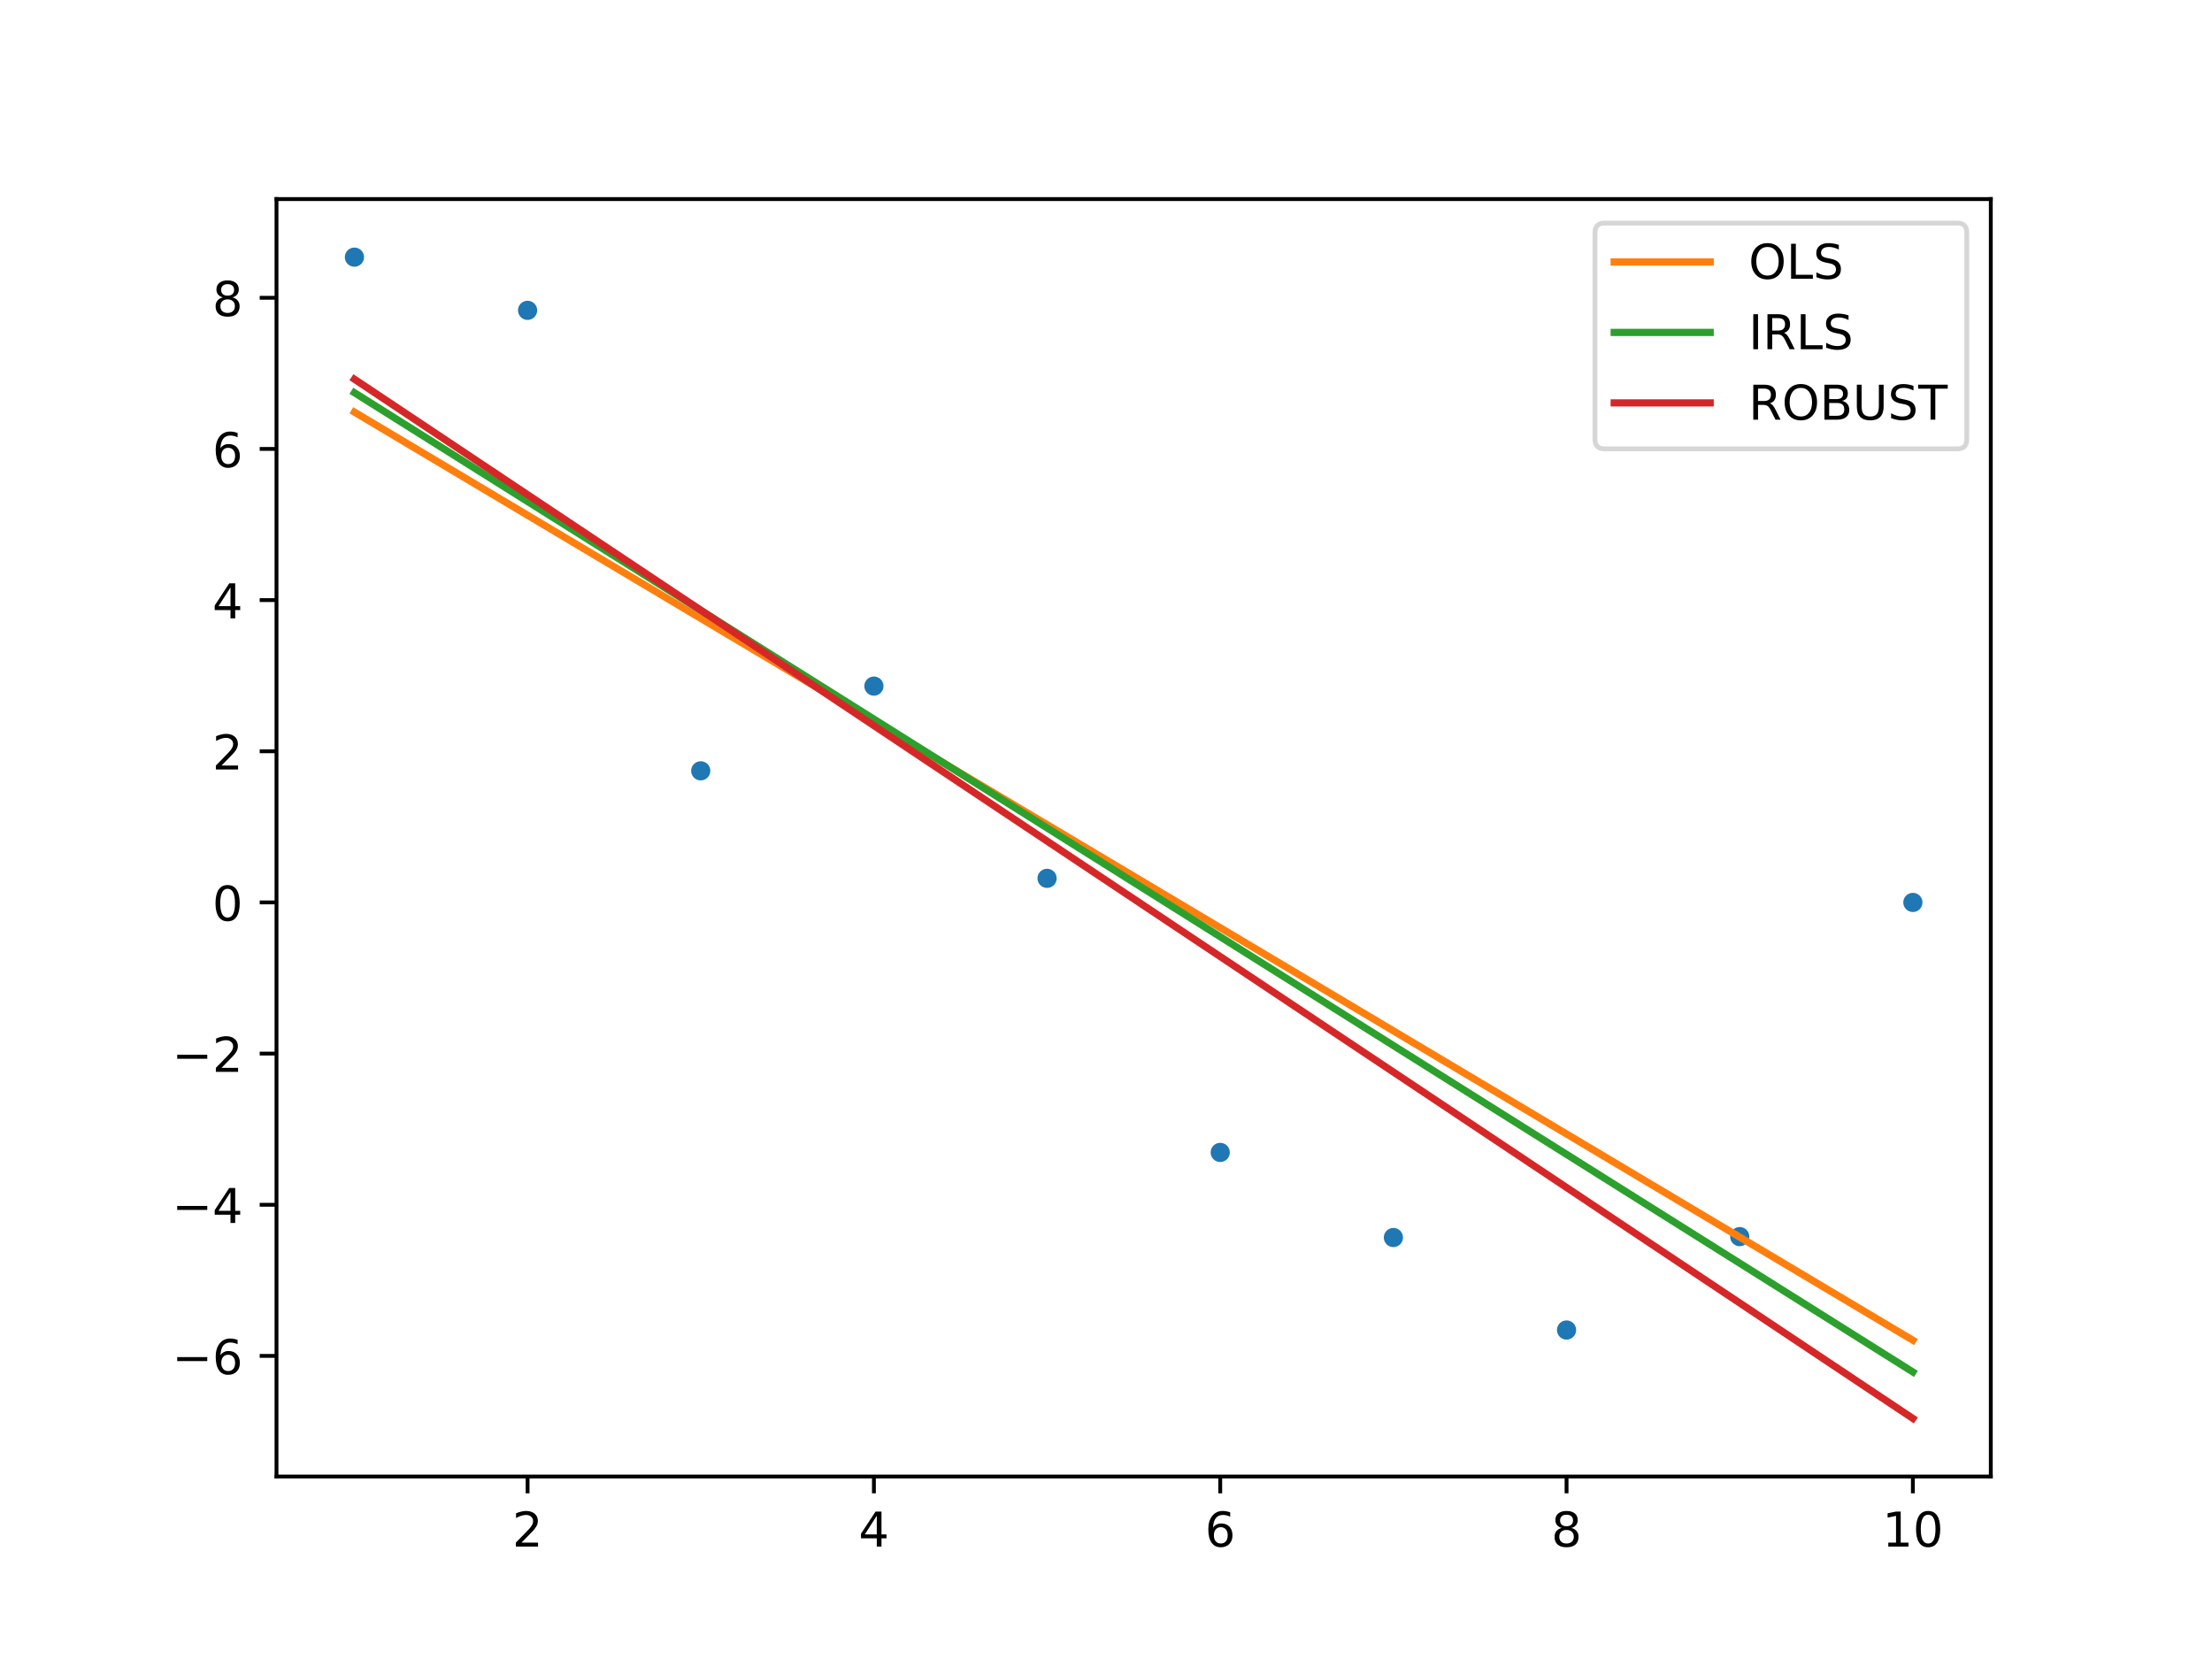 <?xml version="1.0" encoding="utf-8" standalone="no"?>
<!DOCTYPE svg PUBLIC "-//W3C//DTD SVG 1.1//EN"
  "http://www.w3.org/Graphics/SVG/1.1/DTD/svg11.dtd">
<!-- Created with matplotlib (https://matplotlib.org/) -->
<svg height="345.6pt" version="1.1" viewBox="0 0 460.8 345.6" width="460.8pt" xmlns="http://www.w3.org/2000/svg" xmlns:xlink="http://www.w3.org/1999/xlink">
 <defs>
  <style type="text/css">*{stroke-linecap:butt;stroke-linejoin:round;}</style>
 </defs>
 <g id="figure_1">
  <g id="patch_1">
   <path d="M 0 345.6 
L 460.8 345.6 
L 460.8 0 
L 0 0 
z
" style="fill:#ffffff;"/>
  </g>
  <g id="axes_1">
   <g id="patch_2">
    <path d="M 57.6 307.584 
L 414.72 307.584 
L 414.72 41.472 
L 57.6 41.472 
z
" style="fill:#ffffff;"/>
   </g>
   <g id="matplotlib.axis_1">
    <g id="xtick_1">
     <g id="line2d_1">
      <defs>
       <path d="M 0 0 
L 0 3.5 
" id="meb953def2d" style="stroke:#000000;stroke-width:0.8;"/>
      </defs>
      <g>
       <use style="stroke:#000000;stroke-width:0.8;" x="109.905" xlink:href="#meb953def2d" y="307.584"/>
      </g>
     </g>
     <g id="text_1">
      <!-- 2 -->
      <g transform="translate(106.724 322.182)scale(0.1 -0.1)">
       <defs>
        <path d="M 19.188 8.297 
L 53.609 8.297 
L 53.609 0 
L 7.328 0 
L 7.328 8.297 
Q 12.938 14.109 22.625 23.891 
Q 32.328 33.688 34.812 36.531 
Q 39.547 41.844 41.422 45.531 
Q 43.312 49.219 43.312 52.781 
Q 43.312 58.594 39.234 62.25 
Q 35.156 65.922 28.609 65.922 
Q 23.969 65.922 18.812 64.312 
Q 13.672 62.703 7.812 59.422 
L 7.812 69.391 
Q 13.766 71.781 18.938 73 
Q 24.125 74.219 28.422 74.219 
Q 39.75 74.219 46.484 68.547 
Q 53.219 62.891 53.219 53.422 
Q 53.219 48.922 51.531 44.891 
Q 49.859 40.875 45.406 35.406 
Q 44.188 33.984 37.641 27.219 
Q 31.109 20.453 19.188 8.297 
z
" id="DejaVuSans-50"/>
       </defs>
       <use xlink:href="#DejaVuSans-50"/>
      </g>
     </g>
    </g>
    <g id="xtick_2">
     <g id="line2d_2">
      <g>
       <use style="stroke:#000000;stroke-width:0.8;" x="182.051" xlink:href="#meb953def2d" y="307.584"/>
      </g>
     </g>
     <g id="text_2">
      <!-- 4 -->
      <g transform="translate(178.87 322.182)scale(0.1 -0.1)">
       <defs>
        <path d="M 37.797 64.312 
L 12.891 25.391 
L 37.797 25.391 
z
M 35.203 72.906 
L 47.609 72.906 
L 47.609 25.391 
L 58.016 25.391 
L 58.016 17.188 
L 47.609 17.188 
L 47.609 0 
L 37.797 0 
L 37.797 17.188 
L 4.891 17.188 
L 4.891 26.703 
z
" id="DejaVuSans-52"/>
       </defs>
       <use xlink:href="#DejaVuSans-52"/>
      </g>
     </g>
    </g>
    <g id="xtick_3">
     <g id="line2d_3">
      <g>
       <use style="stroke:#000000;stroke-width:0.8;" x="254.196" xlink:href="#meb953def2d" y="307.584"/>
      </g>
     </g>
     <g id="text_3">
      <!-- 6 -->
      <g transform="translate(251.015 322.182)scale(0.1 -0.1)">
       <defs>
        <path d="M 33.016 40.375 
Q 26.375 40.375 22.484 35.828 
Q 18.609 31.297 18.609 23.391 
Q 18.609 15.531 22.484 10.953 
Q 26.375 6.391 33.016 6.391 
Q 39.656 6.391 43.531 10.953 
Q 47.406 15.531 47.406 23.391 
Q 47.406 31.297 43.531 35.828 
Q 39.656 40.375 33.016 40.375 
z
M 52.594 71.297 
L 52.594 62.312 
Q 48.875 64.062 45.094 64.984 
Q 41.312 65.922 37.594 65.922 
Q 27.828 65.922 22.672 59.328 
Q 17.531 52.734 16.797 39.406 
Q 19.672 43.656 24.016 45.922 
Q 28.375 48.188 33.594 48.188 
Q 44.578 48.188 50.953 41.516 
Q 57.328 34.859 57.328 23.391 
Q 57.328 12.156 50.688 5.359 
Q 44.047 -1.422 33.016 -1.422 
Q 20.359 -1.422 13.672 8.266 
Q 6.984 17.969 6.984 36.375 
Q 6.984 53.656 15.188 63.938 
Q 23.391 74.219 37.203 74.219 
Q 40.922 74.219 44.703 73.484 
Q 48.484 72.75 52.594 71.297 
z
" id="DejaVuSans-54"/>
       </defs>
       <use xlink:href="#DejaVuSans-54"/>
      </g>
     </g>
    </g>
    <g id="xtick_4">
     <g id="line2d_4">
      <g>
       <use style="stroke:#000000;stroke-width:0.8;" x="326.342" xlink:href="#meb953def2d" y="307.584"/>
      </g>
     </g>
     <g id="text_4">
      <!-- 8 -->
      <g transform="translate(323.161 322.182)scale(0.1 -0.1)">
       <defs>
        <path d="M 31.781 34.625 
Q 24.75 34.625 20.719 30.859 
Q 16.703 27.094 16.703 20.516 
Q 16.703 13.922 20.719 10.156 
Q 24.75 6.391 31.781 6.391 
Q 38.812 6.391 42.859 10.172 
Q 46.922 13.969 46.922 20.516 
Q 46.922 27.094 42.891 30.859 
Q 38.875 34.625 31.781 34.625 
z
M 21.922 38.812 
Q 15.578 40.375 12.031 44.719 
Q 8.5 49.078 8.5 55.328 
Q 8.5 64.062 14.719 69.141 
Q 20.953 74.219 31.781 74.219 
Q 42.672 74.219 48.875 69.141 
Q 55.078 64.062 55.078 55.328 
Q 55.078 49.078 51.531 44.719 
Q 48 40.375 41.703 38.812 
Q 48.828 37.156 52.797 32.312 
Q 56.781 27.484 56.781 20.516 
Q 56.781 9.906 50.312 4.234 
Q 43.844 -1.422 31.781 -1.422 
Q 19.734 -1.422 13.25 4.234 
Q 6.781 9.906 6.781 20.516 
Q 6.781 27.484 10.781 32.312 
Q 14.797 37.156 21.922 38.812 
z
M 18.312 54.391 
Q 18.312 48.734 21.844 45.562 
Q 25.391 42.391 31.781 42.391 
Q 38.141 42.391 41.719 45.562 
Q 45.312 48.734 45.312 54.391 
Q 45.312 60.062 41.719 63.234 
Q 38.141 66.406 31.781 66.406 
Q 25.391 66.406 21.844 63.234 
Q 18.312 60.062 18.312 54.391 
z
" id="DejaVuSans-56"/>
       </defs>
       <use xlink:href="#DejaVuSans-56"/>
      </g>
     </g>
    </g>
    <g id="xtick_5">
     <g id="line2d_5">
      <g>
       <use style="stroke:#000000;stroke-width:0.8;" x="398.487" xlink:href="#meb953def2d" y="307.584"/>
      </g>
     </g>
     <g id="text_5">
      <!-- 10 -->
      <g transform="translate(392.125 322.182)scale(0.1 -0.1)">
       <defs>
        <path d="M 12.406 8.297 
L 28.516 8.297 
L 28.516 63.922 
L 10.984 60.406 
L 10.984 69.391 
L 28.422 72.906 
L 38.281 72.906 
L 38.281 8.297 
L 54.391 8.297 
L 54.391 0 
L 12.406 0 
z
" id="DejaVuSans-49"/>
        <path d="M 31.781 66.406 
Q 24.172 66.406 20.328 58.906 
Q 16.5 51.422 16.5 36.375 
Q 16.5 21.391 20.328 13.891 
Q 24.172 6.391 31.781 6.391 
Q 39.453 6.391 43.281 13.891 
Q 47.125 21.391 47.125 36.375 
Q 47.125 51.422 43.281 58.906 
Q 39.453 66.406 31.781 66.406 
z
M 31.781 74.219 
Q 44.047 74.219 50.516 64.516 
Q 56.984 54.828 56.984 36.375 
Q 56.984 17.969 50.516 8.266 
Q 44.047 -1.422 31.781 -1.422 
Q 19.531 -1.422 13.062 8.266 
Q 6.594 17.969 6.594 36.375 
Q 6.594 54.828 13.062 64.516 
Q 19.531 74.219 31.781 74.219 
z
" id="DejaVuSans-48"/>
       </defs>
       <use xlink:href="#DejaVuSans-49"/>
       <use x="63.623" xlink:href="#DejaVuSans-48"/>
      </g>
     </g>
    </g>
   </g>
   <g id="matplotlib.axis_2">
    <g id="ytick_1">
     <g id="line2d_6">
      <defs>
       <path d="M 0 0 
L -3.5 0 
" id="m0a0378f5c8" style="stroke:#000000;stroke-width:0.8;"/>
      </defs>
      <g>
       <use style="stroke:#000000;stroke-width:0.8;" x="57.6" xlink:href="#m0a0378f5c8" y="282.46"/>
      </g>
     </g>
     <g id="text_6">
      <!-- −6 -->
      <g transform="translate(35.858 286.259)scale(0.1 -0.1)">
       <defs>
        <path d="M 10.594 35.5 
L 73.188 35.5 
L 73.188 27.203 
L 10.594 27.203 
z
" id="DejaVuSans-8722"/>
       </defs>
       <use xlink:href="#DejaVuSans-8722"/>
       <use x="83.789" xlink:href="#DejaVuSans-54"/>
      </g>
     </g>
    </g>
    <g id="ytick_2">
     <g id="line2d_7">
      <g>
       <use style="stroke:#000000;stroke-width:0.8;" x="57.6" xlink:href="#m0a0378f5c8" y="250.971"/>
      </g>
     </g>
     <g id="text_7">
      <!-- −4 -->
      <g transform="translate(35.858 254.77)scale(0.1 -0.1)">
       <use xlink:href="#DejaVuSans-8722"/>
       <use x="83.789" xlink:href="#DejaVuSans-52"/>
      </g>
     </g>
    </g>
    <g id="ytick_3">
     <g id="line2d_8">
      <g>
       <use style="stroke:#000000;stroke-width:0.8;" x="57.6" xlink:href="#m0a0378f5c8" y="219.481"/>
      </g>
     </g>
     <g id="text_8">
      <!-- −2 -->
      <g transform="translate(35.858 223.28)scale(0.1 -0.1)">
       <use xlink:href="#DejaVuSans-8722"/>
       <use x="83.789" xlink:href="#DejaVuSans-50"/>
      </g>
     </g>
    </g>
    <g id="ytick_4">
     <g id="line2d_9">
      <g>
       <use style="stroke:#000000;stroke-width:0.8;" x="57.6" xlink:href="#m0a0378f5c8" y="187.992"/>
      </g>
     </g>
     <g id="text_9">
      <!-- 0 -->
      <g transform="translate(44.237 191.791)scale(0.1 -0.1)">
       <use xlink:href="#DejaVuSans-48"/>
      </g>
     </g>
    </g>
    <g id="ytick_5">
     <g id="line2d_10">
      <g>
       <use style="stroke:#000000;stroke-width:0.8;" x="57.6" xlink:href="#m0a0378f5c8" y="156.502"/>
      </g>
     </g>
     <g id="text_10">
      <!-- 2 -->
      <g transform="translate(44.237 160.301)scale(0.1 -0.1)">
       <use xlink:href="#DejaVuSans-50"/>
      </g>
     </g>
    </g>
    <g id="ytick_6">
     <g id="line2d_11">
      <g>
       <use style="stroke:#000000;stroke-width:0.8;" x="57.6" xlink:href="#m0a0378f5c8" y="125.012"/>
      </g>
     </g>
     <g id="text_11">
      <!-- 4 -->
      <g transform="translate(44.237 128.812)scale(0.1 -0.1)">
       <use xlink:href="#DejaVuSans-52"/>
      </g>
     </g>
    </g>
    <g id="ytick_7">
     <g id="line2d_12">
      <g>
       <use style="stroke:#000000;stroke-width:0.8;" x="57.6" xlink:href="#m0a0378f5c8" y="93.523"/>
      </g>
     </g>
     <g id="text_12">
      <!-- 6 -->
      <g transform="translate(44.237 97.322)scale(0.1 -0.1)">
       <use xlink:href="#DejaVuSans-54"/>
      </g>
     </g>
    </g>
    <g id="ytick_8">
     <g id="line2d_13">
      <g>
       <use style="stroke:#000000;stroke-width:0.8;" x="57.6" xlink:href="#m0a0378f5c8" y="62.033"/>
      </g>
     </g>
     <g id="text_13">
      <!-- 8 -->
      <g transform="translate(44.237 65.833)scale(0.1 -0.1)">
       <use xlink:href="#DejaVuSans-56"/>
      </g>
     </g>
    </g>
   </g>
   <g id="line2d_14">
    <defs>
     <path d="M 0 1.5 
C 0.398 1.5 0.779 1.342 1.061 1.061 
C 1.342 0.779 1.5 0.398 1.5 0 
C 1.5 -0.398 1.342 -0.779 1.061 -1.061 
C 0.779 -1.342 0.398 -1.5 0 -1.5 
C -0.398 -1.5 -0.779 -1.342 -1.061 -1.061 
C -1.342 -0.779 -1.5 -0.398 -1.5 0 
C -1.5 0.398 -1.342 0.779 -1.061 1.061 
C -0.779 1.342 -0.398 1.5 0 1.5 
z
" id="meb28dbb8bd" style="stroke:#1f77b4;"/>
    </defs>
    <g clip-path="url(#p0a0329b25c)">
     <use style="fill:#1f77b4;stroke:#1f77b4;" x="73.833" xlink:href="#meb28dbb8bd" y="53.568"/>
     <use style="fill:#1f77b4;stroke:#1f77b4;" x="109.905" xlink:href="#meb28dbb8bd" y="64.649"/>
     <use style="fill:#1f77b4;stroke:#1f77b4;" x="145.978" xlink:href="#meb28dbb8bd" y="160.577"/>
     <use style="fill:#1f77b4;stroke:#1f77b4;" x="182.051" xlink:href="#meb28dbb8bd" y="142.927"/>
     <use style="fill:#1f77b4;stroke:#1f77b4;" x="218.124" xlink:href="#meb28dbb8bd" y="182.973"/>
     <use style="fill:#1f77b4;stroke:#1f77b4;" x="254.196" xlink:href="#meb28dbb8bd" y="240.07"/>
     <use style="fill:#1f77b4;stroke:#1f77b4;" x="290.269" xlink:href="#meb28dbb8bd" y="257.797"/>
     <use style="fill:#1f77b4;stroke:#1f77b4;" x="326.342" xlink:href="#meb28dbb8bd" y="277.066"/>
     <use style="fill:#1f77b4;stroke:#1f77b4;" x="362.415" xlink:href="#meb28dbb8bd" y="257.609"/>
     <use style="fill:#1f77b4;stroke:#1f77b4;" x="398.487" xlink:href="#meb28dbb8bd" y="187.992"/>
    </g>
   </g>
   <g id="line2d_15">
    <path clip-path="url(#p0a0329b25c)" d="M 73.833 85.85 
L 77.112 87.803 
L 80.391 89.756 
L 83.671 91.709 
L 86.95 93.662 
L 90.229 95.615 
L 93.509 97.568 
L 96.788 99.521 
L 100.067 101.474 
L 103.347 103.427 
L 106.626 105.38 
L 109.905 107.333 
L 113.185 109.286 
L 116.464 111.239 
L 119.743 113.192 
L 123.023 115.145 
L 126.302 117.098 
L 129.581 119.051 
L 132.861 121.004 
L 136.14 122.957 
L 139.42 124.91 
L 142.699 126.863 
L 145.978 128.816 
L 149.258 130.769 
L 152.537 132.722 
L 155.816 134.674 
L 159.096 136.627 
L 162.375 138.58 
L 165.654 140.533 
L 168.934 142.486 
L 172.213 144.439 
L 175.492 146.392 
L 178.772 148.345 
L 182.051 150.298 
L 185.33 152.251 
L 188.61 154.204 
L 191.889 156.157 
L 195.168 158.11 
L 198.448 160.063 
L 201.727 162.016 
L 205.006 163.969 
L 208.286 165.922 
L 211.565 167.875 
L 214.844 169.828 
L 218.124 171.781 
L 221.403 173.734 
L 224.682 175.687 
L 227.962 177.64 
L 231.241 179.593 
L 234.52 181.546 
L 237.8 183.499 
L 241.079 185.452 
L 244.358 187.405 
L 247.638 189.358 
L 250.917 191.311 
L 254.196 193.264 
L 257.476 195.217 
L 260.755 197.17 
L 264.034 199.123 
L 267.314 201.076 
L 270.593 203.029 
L 273.872 204.982 
L 277.152 206.935 
L 280.431 208.888 
L 283.71 210.841 
L 286.99 212.794 
L 290.269 214.747 
L 293.548 216.7 
L 296.828 218.653 
L 300.107 220.606 
L 303.386 222.559 
L 306.666 224.512 
L 309.945 226.465 
L 313.224 228.418 
L 316.504 230.371 
L 319.783 232.324 
L 323.062 234.277 
L 326.342 236.23 
L 329.621 238.183 
L 332.9 240.136 
L 336.18 242.089 
L 339.459 244.042 
L 342.739 245.995 
L 346.018 247.948 
L 349.297 249.901 
L 352.577 251.854 
L 355.856 253.807 
L 359.135 255.76 
L 362.415 257.713 
L 365.694 259.666 
L 368.973 261.619 
L 372.253 263.572 
L 375.532 265.525 
L 378.811 267.478 
L 382.091 269.431 
L 385.37 271.384 
L 388.649 273.337 
L 391.929 275.29 
L 395.208 277.243 
L 398.487 279.196 
" style="fill:none;stroke:#ff7f0e;stroke-linecap:square;stroke-width:1.5;"/>
   </g>
   <g id="line2d_16">
    <path clip-path="url(#p0a0329b25c)" d="M 73.833 81.805 
L 77.112 83.866 
L 80.391 85.926 
L 83.671 87.987 
L 86.95 90.048 
L 90.229 92.108 
L 93.509 94.169 
L 96.788 96.23 
L 100.067 98.29 
L 103.347 100.351 
L 106.626 102.412 
L 109.905 104.472 
L 113.185 106.533 
L 116.464 108.594 
L 119.743 110.654 
L 123.023 112.715 
L 126.302 114.776 
L 129.581 116.836 
L 132.861 118.897 
L 136.14 120.958 
L 139.42 123.018 
L 142.699 125.079 
L 145.978 127.14 
L 149.258 129.2 
L 152.537 131.261 
L 155.816 133.322 
L 159.096 135.382 
L 162.375 137.443 
L 165.654 139.504 
L 168.934 141.564 
L 172.213 143.625 
L 175.492 145.686 
L 178.772 147.746 
L 182.051 149.807 
L 185.33 151.868 
L 188.61 153.928 
L 191.889 155.989 
L 195.168 158.05 
L 198.448 160.11 
L 201.727 162.171 
L 205.006 164.232 
L 208.286 166.292 
L 211.565 168.353 
L 214.844 170.414 
L 218.124 172.474 
L 221.403 174.535 
L 224.682 176.596 
L 227.962 178.656 
L 231.241 180.717 
L 234.52 182.778 
L 237.8 184.838 
L 241.079 186.899 
L 244.358 188.96 
L 247.638 191.02 
L 250.917 193.081 
L 254.196 195.142 
L 257.476 197.202 
L 260.755 199.263 
L 264.034 201.324 
L 267.314 203.384 
L 270.593 205.445 
L 273.872 207.506 
L 277.152 209.566 
L 280.431 211.627 
L 283.71 213.688 
L 286.99 215.748 
L 290.269 217.809 
L 293.548 219.87 
L 296.828 221.93 
L 300.107 223.991 
L 303.386 226.052 
L 306.666 228.112 
L 309.945 230.173 
L 313.224 232.234 
L 316.504 234.294 
L 319.783 236.355 
L 323.062 238.416 
L 326.342 240.476 
L 329.621 242.537 
L 332.9 244.598 
L 336.18 246.658 
L 339.459 248.719 
L 342.739 250.78 
L 346.018 252.84 
L 349.297 254.901 
L 352.577 256.962 
L 355.856 259.022 
L 359.135 261.083 
L 362.415 263.144 
L 365.694 265.204 
L 368.973 267.265 
L 372.253 269.326 
L 375.532 271.386 
L 378.811 273.447 
L 382.091 275.508 
L 385.37 277.568 
L 388.649 279.629 
L 391.929 281.69 
L 395.208 283.75 
L 398.487 285.811 
" style="fill:none;stroke:#2ca02c;stroke-linecap:square;stroke-width:1.5;"/>
   </g>
   <g id="line2d_17">
    <path clip-path="url(#p0a0329b25c)" d="M 73.833 78.996 
L 77.112 81.183 
L 80.391 83.37 
L 83.671 85.557 
L 86.95 87.744 
L 90.229 89.93 
L 93.509 92.117 
L 96.788 94.304 
L 100.067 96.491 
L 103.347 98.677 
L 106.626 100.864 
L 109.905 103.051 
L 113.185 105.238 
L 116.464 107.425 
L 119.743 109.611 
L 123.023 111.798 
L 126.302 113.985 
L 129.581 116.172 
L 132.861 118.359 
L 136.14 120.545 
L 139.42 122.732 
L 142.699 124.919 
L 145.978 127.106 
L 149.258 129.292 
L 152.537 131.479 
L 155.816 133.666 
L 159.096 135.853 
L 162.375 138.04 
L 165.654 140.226 
L 168.934 142.413 
L 172.213 144.6 
L 175.492 146.787 
L 178.772 148.974 
L 182.051 151.16 
L 185.33 153.347 
L 188.61 155.534 
L 191.889 157.721 
L 195.168 159.907 
L 198.448 162.094 
L 201.727 164.281 
L 205.006 166.468 
L 208.286 168.655 
L 211.565 170.841 
L 214.844 173.028 
L 218.124 175.215 
L 221.403 177.402 
L 224.682 179.588 
L 227.962 181.775 
L 231.241 183.962 
L 234.52 186.149 
L 237.8 188.336 
L 241.079 190.522 
L 244.358 192.709 
L 247.638 194.896 
L 250.917 197.083 
L 254.196 199.27 
L 257.476 201.456 
L 260.755 203.643 
L 264.034 205.83 
L 267.314 208.017 
L 270.593 210.203 
L 273.872 212.39 
L 277.152 214.577 
L 280.431 216.764 
L 283.71 218.951 
L 286.99 221.137 
L 290.269 223.324 
L 293.548 225.511 
L 296.828 227.698 
L 300.107 229.884 
L 303.386 232.071 
L 306.666 234.258 
L 309.945 236.445 
L 313.224 238.632 
L 316.504 240.818 
L 319.783 243.005 
L 323.062 245.192 
L 326.342 247.379 
L 329.621 249.566 
L 332.9 251.752 
L 336.18 253.939 
L 339.459 256.126 
L 342.739 258.313 
L 346.018 260.499 
L 349.297 262.686 
L 352.577 264.873 
L 355.856 267.06 
L 359.135 269.247 
L 362.415 271.433 
L 365.694 273.62 
L 368.973 275.807 
L 372.253 277.994 
L 375.532 280.181 
L 378.811 282.367 
L 382.091 284.554 
L 385.37 286.741 
L 388.649 288.928 
L 391.929 291.114 
L 395.208 293.301 
L 398.487 295.488 
" style="fill:none;stroke:#d62728;stroke-linecap:square;stroke-width:1.5;"/>
   </g>
   <g id="patch_3">
    <path d="M 57.6 307.584 
L 57.6 41.472 
" style="fill:none;stroke:#000000;stroke-linecap:square;stroke-linejoin:miter;stroke-width:0.8;"/>
   </g>
   <g id="patch_4">
    <path d="M 414.72 307.584 
L 414.72 41.472 
" style="fill:none;stroke:#000000;stroke-linecap:square;stroke-linejoin:miter;stroke-width:0.8;"/>
   </g>
   <g id="patch_5">
    <path d="M 57.6 307.584 
L 414.72 307.584 
" style="fill:none;stroke:#000000;stroke-linecap:square;stroke-linejoin:miter;stroke-width:0.8;"/>
   </g>
   <g id="patch_6">
    <path d="M 57.6 41.472 
L 414.72 41.472 
" style="fill:none;stroke:#000000;stroke-linecap:square;stroke-linejoin:miter;stroke-width:0.8;"/>
   </g>
   <g id="legend_1">
    <g id="patch_7">
     <path d="M 334.264 93.506 
L 407.72 93.506 
Q 409.72 93.506 409.72 91.506 
L 409.72 48.472 
Q 409.72 46.472 407.72 46.472 
L 334.264 46.472 
Q 332.264 46.472 332.264 48.472 
L 332.264 91.506 
Q 332.264 93.506 334.264 93.506 
z
" style="fill:#ffffff;opacity:0.8;stroke:#cccccc;stroke-linejoin:miter;"/>
    </g>
    <g id="line2d_18">
     <path d="M 336.264 54.57 
L 356.264 54.57 
" style="fill:none;stroke:#ff7f0e;stroke-linecap:square;stroke-width:1.5;"/>
    </g>
    <g id="line2d_19"/>
    <g id="text_14">
     <!-- OLS -->
     <g transform="translate(364.264 58.07)scale(0.1 -0.1)">
      <defs>
       <path d="M 39.406 66.219 
Q 28.656 66.219 22.328 58.203 
Q 16.016 50.203 16.016 36.375 
Q 16.016 22.609 22.328 14.594 
Q 28.656 6.594 39.406 6.594 
Q 50.141 6.594 56.422 14.594 
Q 62.703 22.609 62.703 36.375 
Q 62.703 50.203 56.422 58.203 
Q 50.141 66.219 39.406 66.219 
z
M 39.406 74.219 
Q 54.734 74.219 63.906 63.938 
Q 73.094 53.656 73.094 36.375 
Q 73.094 19.141 63.906 8.859 
Q 54.734 -1.422 39.406 -1.422 
Q 24.031 -1.422 14.812 8.828 
Q 5.609 19.094 5.609 36.375 
Q 5.609 53.656 14.812 63.938 
Q 24.031 74.219 39.406 74.219 
z
" id="DejaVuSans-79"/>
       <path d="M 9.812 72.906 
L 19.672 72.906 
L 19.672 8.297 
L 55.172 8.297 
L 55.172 0 
L 9.812 0 
z
" id="DejaVuSans-76"/>
       <path d="M 53.516 70.516 
L 53.516 60.891 
Q 47.906 63.578 42.922 64.891 
Q 37.938 66.219 33.297 66.219 
Q 25.25 66.219 20.875 63.094 
Q 16.5 59.969 16.5 54.203 
Q 16.5 49.359 19.406 46.891 
Q 22.312 44.438 30.422 42.922 
L 36.375 41.703 
Q 47.406 39.594 52.656 34.297 
Q 57.906 29 57.906 20.125 
Q 57.906 9.516 50.797 4.047 
Q 43.703 -1.422 29.984 -1.422 
Q 24.812 -1.422 18.969 -0.25 
Q 13.141 0.922 6.891 3.219 
L 6.891 13.375 
Q 12.891 10.016 18.656 8.297 
Q 24.422 6.594 29.984 6.594 
Q 38.422 6.594 43.016 9.906 
Q 47.609 13.234 47.609 19.391 
Q 47.609 24.75 44.312 27.781 
Q 41.016 30.812 33.5 32.328 
L 27.484 33.5 
Q 16.453 35.688 11.516 40.375 
Q 6.594 45.062 6.594 53.422 
Q 6.594 63.094 13.406 68.656 
Q 20.219 74.219 32.172 74.219 
Q 37.312 74.219 42.625 73.281 
Q 47.953 72.359 53.516 70.516 
z
" id="DejaVuSans-83"/>
      </defs>
      <use xlink:href="#DejaVuSans-79"/>
      <use x="78.711" xlink:href="#DejaVuSans-76"/>
      <use x="134.424" xlink:href="#DejaVuSans-83"/>
     </g>
    </g>
    <g id="line2d_20">
     <path d="M 336.264 69.249 
L 356.264 69.249 
" style="fill:none;stroke:#2ca02c;stroke-linecap:square;stroke-width:1.5;"/>
    </g>
    <g id="line2d_21"/>
    <g id="text_15">
     <!-- IRLS -->
     <g transform="translate(364.264 72.749)scale(0.1 -0.1)">
      <defs>
       <path d="M 9.812 72.906 
L 19.672 72.906 
L 19.672 0 
L 9.812 0 
z
" id="DejaVuSans-73"/>
       <path d="M 44.391 34.188 
Q 47.562 33.109 50.562 29.594 
Q 53.562 26.078 56.594 19.922 
L 66.609 0 
L 56 0 
L 46.688 18.703 
Q 43.062 26.031 39.672 28.422 
Q 36.281 30.812 30.422 30.812 
L 19.672 30.812 
L 19.672 0 
L 9.812 0 
L 9.812 72.906 
L 32.078 72.906 
Q 44.578 72.906 50.734 67.672 
Q 56.891 62.453 56.891 51.906 
Q 56.891 45.016 53.688 40.469 
Q 50.484 35.938 44.391 34.188 
z
M 19.672 64.797 
L 19.672 38.922 
L 32.078 38.922 
Q 39.203 38.922 42.844 42.219 
Q 46.484 45.516 46.484 51.906 
Q 46.484 58.297 42.844 61.547 
Q 39.203 64.797 32.078 64.797 
z
" id="DejaVuSans-82"/>
      </defs>
      <use xlink:href="#DejaVuSans-73"/>
      <use x="29.492" xlink:href="#DejaVuSans-82"/>
      <use x="98.975" xlink:href="#DejaVuSans-76"/>
      <use x="154.688" xlink:href="#DejaVuSans-83"/>
     </g>
    </g>
    <g id="line2d_22">
     <path d="M 336.264 83.927 
L 356.264 83.927 
" style="fill:none;stroke:#d62728;stroke-linecap:square;stroke-width:1.5;"/>
    </g>
    <g id="line2d_23"/>
    <g id="text_16">
     <!-- ROBUST -->
     <g transform="translate(364.264 87.427)scale(0.1 -0.1)">
      <defs>
       <path d="M 19.672 34.812 
L 19.672 8.109 
L 35.5 8.109 
Q 43.453 8.109 47.281 11.406 
Q 51.125 14.703 51.125 21.484 
Q 51.125 28.328 47.281 31.562 
Q 43.453 34.812 35.5 34.812 
z
M 19.672 64.797 
L 19.672 42.828 
L 34.281 42.828 
Q 41.5 42.828 45.031 45.531 
Q 48.578 48.25 48.578 53.812 
Q 48.578 59.328 45.031 62.062 
Q 41.5 64.797 34.281 64.797 
z
M 9.812 72.906 
L 35.016 72.906 
Q 46.297 72.906 52.391 68.219 
Q 58.5 63.531 58.5 54.891 
Q 58.5 48.188 55.375 44.234 
Q 52.25 40.281 46.188 39.312 
Q 53.469 37.75 57.5 32.781 
Q 61.531 27.828 61.531 20.406 
Q 61.531 10.641 54.891 5.312 
Q 48.25 0 35.984 0 
L 9.812 0 
z
" id="DejaVuSans-66"/>
       <path d="M 8.688 72.906 
L 18.609 72.906 
L 18.609 28.609 
Q 18.609 16.891 22.844 11.734 
Q 27.094 6.594 36.625 6.594 
Q 46.094 6.594 50.344 11.734 
Q 54.594 16.891 54.594 28.609 
L 54.594 72.906 
L 64.5 72.906 
L 64.5 27.391 
Q 64.5 13.141 57.438 5.859 
Q 50.391 -1.422 36.625 -1.422 
Q 22.797 -1.422 15.734 5.859 
Q 8.688 13.141 8.688 27.391 
z
" id="DejaVuSans-85"/>
       <path d="M -0.297 72.906 
L 61.375 72.906 
L 61.375 64.594 
L 35.5 64.594 
L 35.5 0 
L 25.594 0 
L 25.594 64.594 
L -0.297 64.594 
z
" id="DejaVuSans-84"/>
      </defs>
      <use xlink:href="#DejaVuSans-82"/>
      <use x="69.482" xlink:href="#DejaVuSans-79"/>
      <use x="148.193" xlink:href="#DejaVuSans-66"/>
      <use x="216.797" xlink:href="#DejaVuSans-85"/>
      <use x="289.99" xlink:href="#DejaVuSans-83"/>
      <use x="353.467" xlink:href="#DejaVuSans-84"/>
     </g>
    </g>
   </g>
  </g>
 </g>
 <defs>
  <clipPath id="p0a0329b25c">
   <rect height="266.112" width="357.12" x="57.6" y="41.472"/>
  </clipPath>
 </defs>
</svg>
